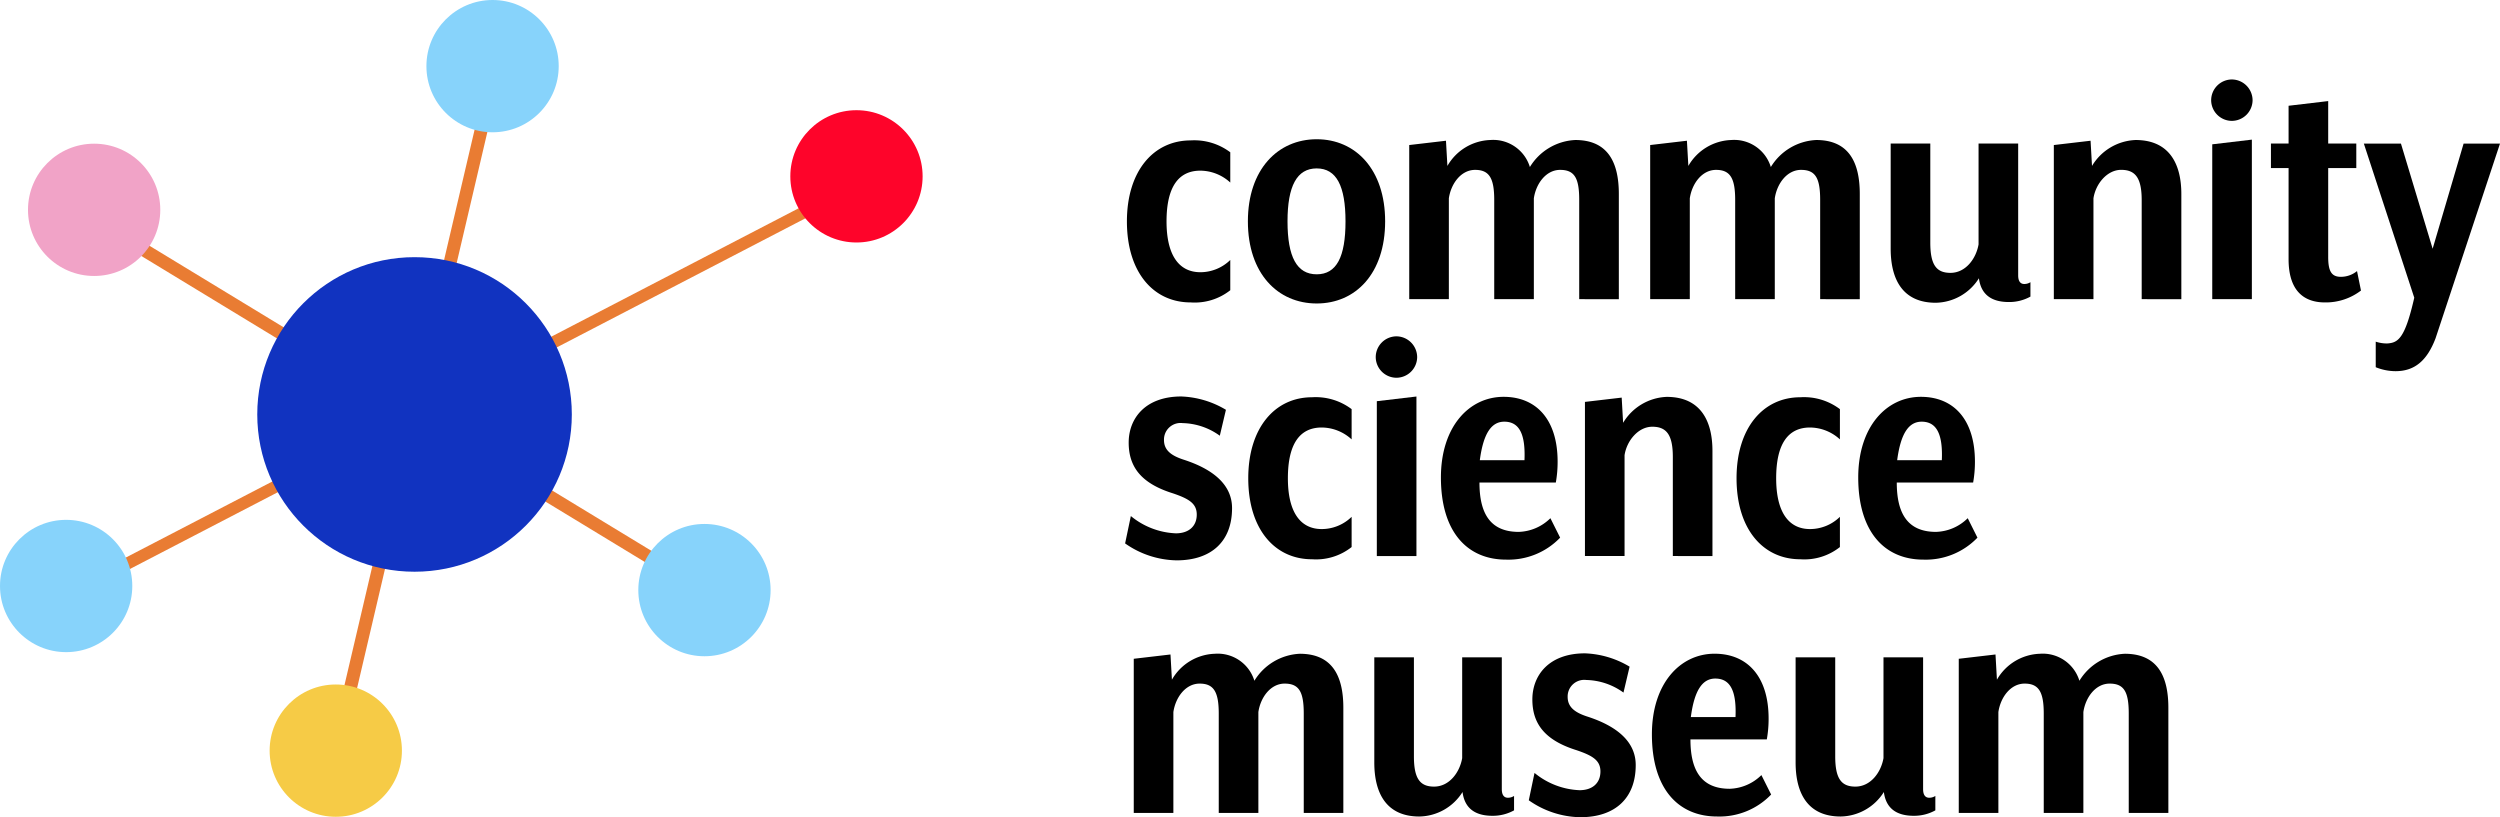 <svg xmlns="http://www.w3.org/2000/svg" width="348.741" height="114" viewBox="0 0 348.741 114"><g transform="translate(325.297 0)"><line y1="57.471" x2="110.705" transform="translate(-318.596 26.884)" fill="none" stroke="#e97c33" stroke-width="1.68"/><line x2="78.744" y2="47.86" transform="translate(-306.842 33.884)" fill="none" stroke="#e97c33" stroke-width="1.808"/><line x1="21.976" y2="93.796" transform="translate(-278.458 10.916)" fill="none" stroke="#e97c33" stroke-width="1.808"/><circle cx="9.227" cy="9.227" r="9.227" transform="translate(-321.392 20.044)" fill="#f1a3c7"/><circle cx="9.227" cy="9.227" r="9.227" transform="translate(-265.813 0)" fill="#87d3fb"/><circle cx="9.227" cy="9.227" r="9.227" transform="translate(-215.049 15.373)" fill="#fe042a"/><circle cx="9.227" cy="9.227" r="9.227" transform="translate(-236.254 73.09)" fill="#87d3fb"/><circle cx="9.227" cy="9.227" r="9.227" transform="translate(-325.297 72.517)" fill="#87d3fb"/><circle cx="9.227" cy="9.227" r="9.227" transform="translate(-287.685 95.484)" fill="#f6cb46"/><g transform="translate(-289.41 35.874)"><circle cx="21.94" cy="21.94" r="21.94" fill="#1133c0"/></g><g transform="translate(-168.348 11.085)"><path d="M-213.708,35.4c-5.174,0-8.892-4.17-8.892-11.3,0-7.034,3.718-11.3,8.892-11.3a8.334,8.334,0,0,1,5.527,1.658v4.22a6.234,6.234,0,0,0-4.171-1.658c-3.014,0-4.721,2.212-4.721,7.084,0,4.672,1.707,7.084,4.721,7.084a5.985,5.985,0,0,0,4.171-1.708v4.22A8,8,0,0,1-213.708,35.4Z" transform="translate(222.851 -4.299)"/><path d="M-201.976,35.6c-5.426,0-9.6-4.171-9.6-11.456,0-7.234,4.171-11.454,9.6-11.454s9.546,4.22,9.546,11.454C-192.431,31.429-196.55,35.6-201.976,35.6Zm0-18.842c-2.764,0-4.072,2.461-4.072,7.386,0,4.973,1.307,7.386,4.072,7.386s4.018-2.412,4.018-7.386C-197.958,19.22-199.215,16.759-201.976,16.759Z" transform="translate(228.703 -4.351)"/><path d="M-173.16,34.963V21.1c0-3.016-.651-4.171-2.662-4.171-1.959,0-3.366,1.91-3.666,3.971V34.963h-5.527V21.1c0-3.016-.7-4.171-2.663-4.171s-3.366,1.91-3.666,3.971V34.963h-5.527v-21.5l5.125-.6.2,3.516a7.169,7.169,0,0,1,5.979-3.617,5.347,5.347,0,0,1,5.526,3.769,7.842,7.842,0,0,1,6.331-3.769c4.623,0,6.078,3.216,6.078,7.537v14.67Z" transform="translate(236.505 -4.316)"/><path d="M-151.2,34.963V21.1c0-3.016-.652-4.171-2.663-4.171-1.959,0-3.366,1.91-3.666,3.971V34.963h-5.527V21.1c0-3.016-.7-4.171-2.663-4.171s-3.365,1.91-3.666,3.971V34.963h-5.527v-21.5l5.125-.6.2,3.516a7.171,7.171,0,0,1,5.979-3.617,5.347,5.347,0,0,1,5.526,3.769,7.843,7.843,0,0,1,6.331-3.769c4.623,0,6.078,3.216,6.078,7.537v14.67Z" transform="translate(248.157 -4.316)"/><path d="M-136.517,35.189c-2.311,0-3.87-.954-4.171-3.316a7.245,7.245,0,0,1-6.028,3.417c-4.572,0-6.281-3.216-6.281-7.537V13.084h5.527V26.9c0,3.113.854,4.22,2.812,4.22,2.111,0,3.568-1.959,3.92-3.969V13.084h5.526V31.473c0,.8.3,1.2.854,1.2a1.571,1.571,0,0,0,.856-.251v2.01A6.1,6.1,0,0,1-136.517,35.189Z" transform="translate(259.791 -4.142)"/><path d="M-125.871,34.963V21.146c0-3.117-.9-4.222-2.864-4.222S-132.3,18.886-132.6,20.9V34.963h-5.527v-21.5l5.125-.6.2,3.516a7.428,7.428,0,0,1,6.08-3.617c4.621,0,6.382,3.216,6.382,7.537v14.67Z" transform="translate(267.68 -4.316)"/><path d="M-120.927,13.019a2.9,2.9,0,0,1-2.864-2.864,2.906,2.906,0,0,1,2.864-2.913,2.916,2.916,0,0,1,2.914,2.913A2.907,2.907,0,0,1-120.927,13.019Zm-2.712,24.87v-21.6l5.526-.654V37.889Z" transform="translate(275.291 -7.242)"/><path d="M-110.809,37.3c-3.064,0-5.073-1.759-5.073-6.03V18.555h-2.461V15.139h2.461V9.865l5.526-.654v5.928h3.92v3.415h-3.92v12.41c0,1.959.452,2.763,1.759,2.763a3.568,3.568,0,0,0,2.261-.8l.553,2.714A8.069,8.069,0,0,1-110.809,37.3Z" transform="translate(278.182 -6.197)"/><path d="M-99.878,40.263c-1.206,3.166-2.965,4.572-5.576,4.572a7.414,7.414,0,0,1-2.764-.553V40.717a4.892,4.892,0,0,0,1.609.251c1.506-.1,2.463-.654,3.767-6.382l-7.034-21.5h5.175l4.422,14.669,4.32-14.669h5.076Z" transform="translate(282.675 -4.142)"/><path d="M-215.58,58.992a12.819,12.819,0,0,1-7.184-2.362l.8-3.818a10.533,10.533,0,0,0,6.281,2.411c1.808,0,2.913-1,2.913-2.613,0-1.557-1.105-2.21-3.316-2.963-4.522-1.407-6.18-3.769-6.18-7.084,0-3.366,2.311-6.431,7.335-6.431a13,13,0,0,1,6.23,1.858l-.854,3.617a9.158,9.158,0,0,0-5.175-1.759,2.315,2.315,0,0,0-2.611,2.362c0,1.407,1,2.16,2.662,2.712,4.572,1.457,6.833,3.769,6.833,6.783C-207.843,56.328-210.707,58.992-215.58,58.992Z" transform="translate(222.764 8.09)"/><path d="M-202.648,58.805c-5.175,0-8.893-4.17-8.893-11.3,0-7.034,3.718-11.3,8.893-11.3a8.324,8.324,0,0,1,5.526,1.658v4.219a6.238,6.238,0,0,0-4.17-1.658c-3.014,0-4.722,2.212-4.722,7.084,0,4.673,1.708,7.084,4.722,7.084a5.975,5.975,0,0,0,4.17-1.708V57.1A7.991,7.991,0,0,1-202.648,58.805Z" transform="translate(228.72 8.126)"/><path d="M-197.059,36.428a2.9,2.9,0,0,1-2.866-2.864,2.906,2.906,0,0,1,2.866-2.913,2.916,2.916,0,0,1,2.913,2.913A2.906,2.906,0,0,1-197.059,36.428Zm-2.714,24.87v-21.6l5.526-.652V61.3Z" transform="translate(234.886 5.182)"/><path d="M-184.89,58.874c-5.426,0-9.094-3.87-9.094-11.456,0-7.133,3.969-11.254,8.742-11.254,4.522,0,7.537,3.117,7.537,9.045a16.351,16.351,0,0,1-.251,2.913h-10.652c0,4.171,1.407,6.882,5.477,6.882a6.553,6.553,0,0,0,4.419-1.909l1.358,2.714A9.991,9.991,0,0,1-184.89,58.874Zm-.253-19.243c-1.757,0-2.913,1.558-3.415,5.376h6.23C-182.178,41.489-182.981,39.631-185.143,39.631Z" transform="translate(238.038 8.107)"/><path d="M-168.6,58.372V44.555c0-3.115-.9-4.22-2.864-4.22s-3.568,1.959-3.87,3.969V58.372h-5.526v-21.5l5.125-.6.2,3.518a7.43,7.43,0,0,1,6.08-3.619c4.623,0,6.382,3.216,6.382,7.537v14.67Z" transform="translate(245.005 8.107)"/><path d="M-158.15,58.805c-5.175,0-8.893-4.17-8.893-11.3,0-7.034,3.718-11.3,8.893-11.3a8.321,8.321,0,0,1,5.526,1.658v4.219a6.237,6.237,0,0,0-4.168-1.658c-3.016,0-4.724,2.212-4.724,7.084,0,4.673,1.708,7.084,4.724,7.084a5.971,5.971,0,0,0,4.168-1.708V57.1A7.988,7.988,0,0,1-158.15,58.805Z" transform="translate(252.336 8.126)"/><path d="M-146.855,58.874c-5.426,0-9.1-3.87-9.1-11.456,0-7.133,3.969-11.254,8.742-11.254,4.522,0,7.537,3.117,7.537,9.045a16.351,16.351,0,0,1-.251,2.913h-10.652c0,4.171,1.407,6.882,5.477,6.882a6.56,6.56,0,0,0,4.421-1.909l1.356,2.714A9.99,9.99,0,0,1-146.855,58.874Zm-.254-19.243c-1.757,0-2.913,1.558-3.415,5.376h6.23C-144.145,41.489-144.947,39.631-147.11,39.631Z" transform="translate(258.223 8.107)"/><path d="M-198.262,81.78V67.913c0-3.014-.654-4.17-2.663-4.17-1.959,0-3.366,1.909-3.668,3.969V81.78h-5.527V67.913c0-3.014-.7-4.17-2.662-4.17s-3.366,1.909-3.668,3.969V81.78h-5.526v-21.5l5.123-.6.2,3.518a7.163,7.163,0,0,1,5.977-3.617,5.348,5.348,0,0,1,5.527,3.767,7.84,7.84,0,0,1,6.331-3.767c4.621,0,6.078,3.215,6.078,7.536V81.78Z" transform="translate(223.182 20.532)"/><path d="M-183.577,82.009c-2.311,0-3.868-.955-4.17-3.317a7.244,7.244,0,0,1-6.029,3.417c-4.571,0-6.279-3.216-6.279-7.536V59.9h5.526V73.718c0,3.115.856,4.22,2.814,4.22,2.111,0,3.568-1.959,3.919-3.969V59.9h5.527V78.291c0,.8.3,1.2.853,1.2a1.55,1.55,0,0,0,.856-.251v2.01A6.1,6.1,0,0,1-183.577,82.009Z" transform="translate(234.816 20.706)"/><path d="M-178.793,82.4a12.819,12.819,0,0,1-7.184-2.362l.8-3.818a10.533,10.533,0,0,0,6.281,2.411c1.808,0,2.913-1,2.913-2.613,0-1.557-1.105-2.21-3.316-2.963-4.522-1.407-6.18-3.767-6.18-7.084,0-3.366,2.311-6.431,7.335-6.431a13,13,0,0,1,6.23,1.858l-.854,3.617a9.151,9.151,0,0,0-5.174-1.757,2.315,2.315,0,0,0-2.613,2.362c0,1.405,1,2.16,2.662,2.712,4.572,1.457,6.833,3.767,6.833,6.783C-171.056,79.737-173.92,82.4-178.793,82.4Z" transform="translate(242.288 20.514)"/><path d="M-165.658,82.282c-5.426,0-9.1-3.868-9.1-11.454,0-7.135,3.969-11.254,8.742-11.254,4.522,0,7.537,3.115,7.537,9.043a16.207,16.207,0,0,1-.251,2.913h-10.652c0,4.171,1.407,6.884,5.477,6.884a6.567,6.567,0,0,0,4.421-1.909l1.358,2.712A9.988,9.988,0,0,1-165.658,82.282Zm-.253-19.243c-1.759,0-2.914,1.558-3.417,5.376h6.232C-162.948,64.9-163.75,63.04-165.911,63.04Z" transform="translate(248.244 20.532)"/><path d="M-145.18,82.009c-2.311,0-3.87-.955-4.17-3.317a7.246,7.246,0,0,1-6.03,3.417c-4.572,0-6.281-3.216-6.281-7.536V59.9h5.526V73.718c0,3.115.856,4.22,2.813,4.22,2.111,0,3.568-1.959,3.92-3.969V59.9h5.526V78.291c0,.8.3,1.2.854,1.2a1.549,1.549,0,0,0,.854-.251v2.01A6.085,6.085,0,0,1-145.18,82.009Z" transform="translate(255.193 20.706)"/><path d="M-123.08,81.78V67.913c0-3.014-.652-4.17-2.663-4.17-1.959,0-3.366,1.909-3.666,3.969V81.78h-5.527V67.913c0-3.014-.7-4.17-2.663-4.17s-3.366,1.909-3.666,3.969V81.78h-5.527v-21.5l5.125-.6.2,3.518a7.168,7.168,0,0,1,5.979-3.617,5.346,5.346,0,0,1,5.526,3.767,7.84,7.84,0,0,1,6.331-3.767c4.623,0,6.078,3.215,6.078,7.536V81.78Z" transform="translate(263.083 20.532)"/></g></g></svg>